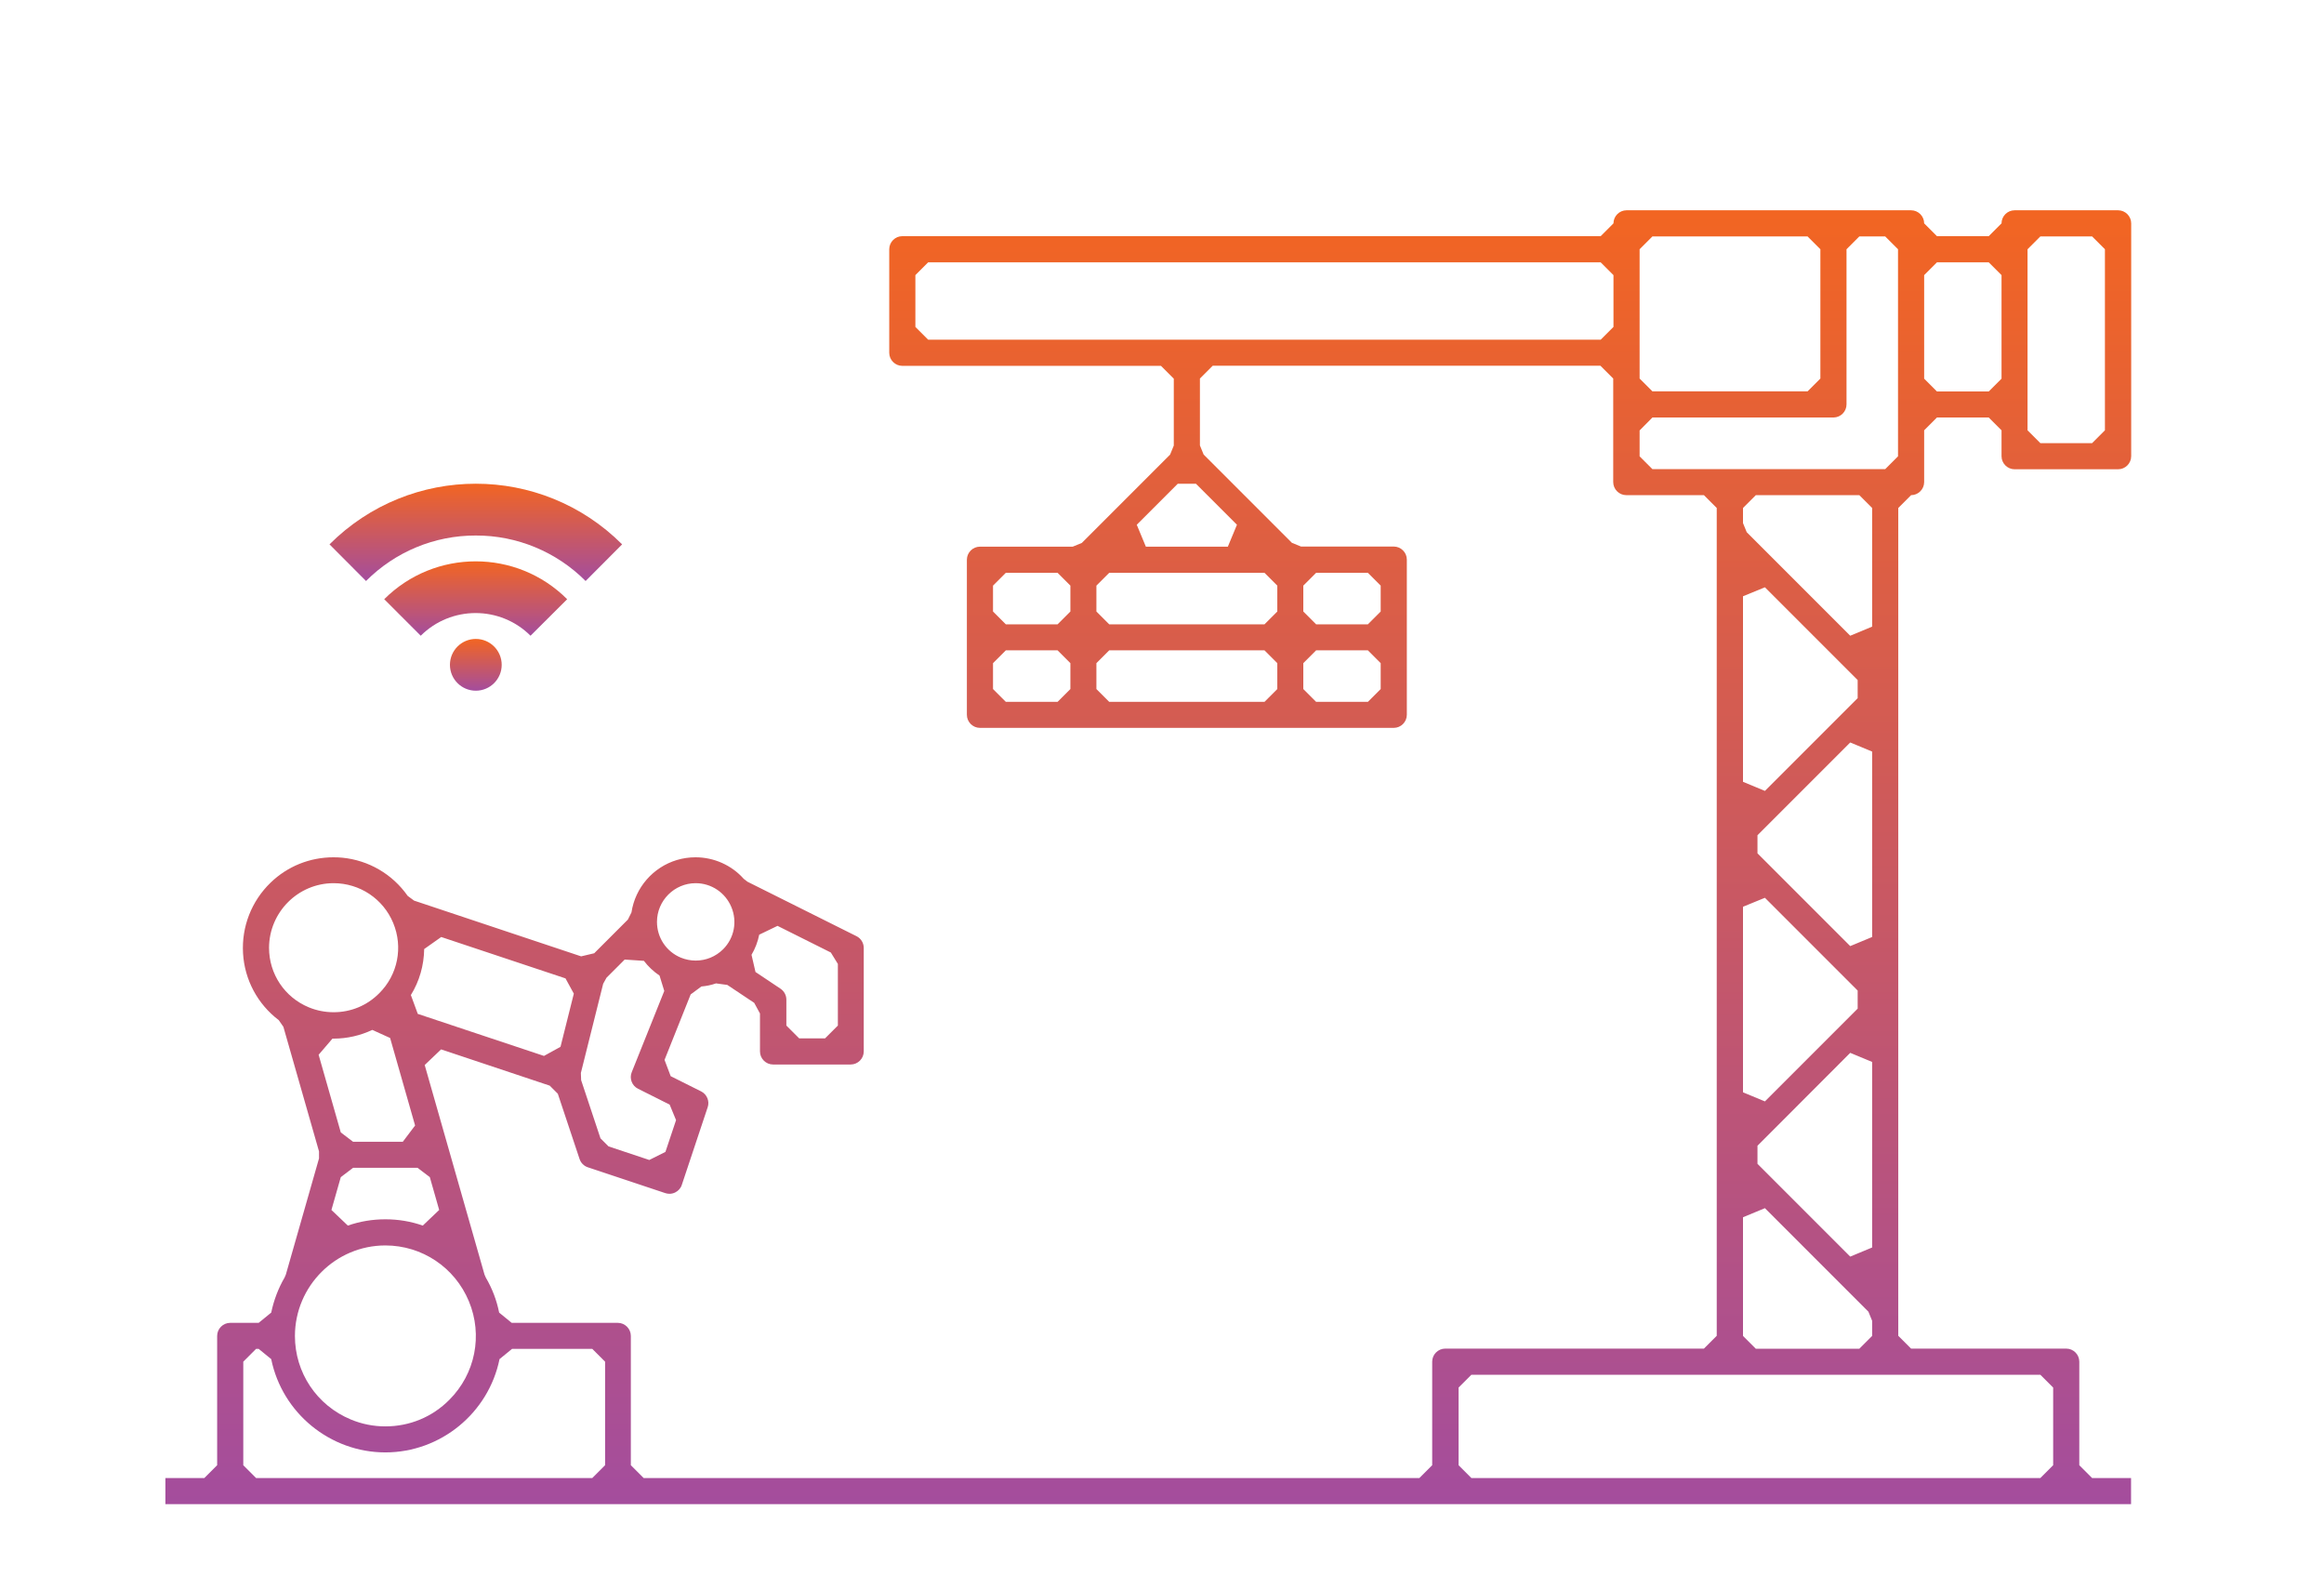 <?xml version="1.0" encoding="utf-8"?>
<!-- Generator: Adobe Illustrator 24.0.2, SVG Export Plug-In . SVG Version: 6.00 Build 0)  -->
<svg version="1.0" id="Layer_1" xmlns="http://www.w3.org/2000/svg" xmlns:xlink="http://www.w3.org/1999/xlink" x="0px" y="0px"
	 viewBox="0 0 181.4 124.05" enable-background="new 0 0 181.4 124.05" xml:space="preserve">
<linearGradient id="SVGID_1_" gradientUnits="userSpaceOnUse" x1="37.136" y1="49.619" x2="37.136" y2="43.808">
	<stop  offset="0" style="stop-color:#A44D9D"/>
	<stop  offset="1" style="stop-color:#F26522"/>
</linearGradient>
<path fill="url(#SVGID_1_)" d="M44.27,46.76c-3.94-3.94-10.33-3.94-14.28,0l2.85,2.85c2.37-2.36,6.2-2.36,8.57,0L44.27,46.76z"/>
<linearGradient id="SVGID_2_" gradientUnits="userSpaceOnUse" x1="37.136" y1="45.337" x2="37.136" y2="37.752">
	<stop  offset="0" style="stop-color:#A44D9D"/>
	<stop  offset="1" style="stop-color:#F26522"/>
</linearGradient>
<path fill="url(#SVGID_2_)" d="M48.56,42.48c-6.31-6.31-16.53-6.31-22.84,0l2.85,2.86c2.27-2.28,5.35-3.56,8.57-3.55
	c3.21-0.01,6.3,1.27,8.57,3.55L48.56,42.48z"/>
<linearGradient id="SVGID_3_" gradientUnits="userSpaceOnUse" x1="37.136" y1="53.902" x2="37.136" y2="49.865">
	<stop  offset="0" style="stop-color:#A44D9D"/>
	<stop  offset="1" style="stop-color:#F26522"/>
</linearGradient>
<circle fill="url(#SVGID_3_)" cx="37.14" cy="51.88" r="2.02"/>
<linearGradient id="SVGID_4_" gradientUnits="userSpaceOnUse" x1="89.621" y1="117.376" x2="89.621" y2="16.416">
	<stop  offset="0" style="stop-color:#A44D9D"/>
	<stop  offset="1" style="stop-color:#F26522"/>
</linearGradient>
<path fill="url(#SVGID_4_)" d="M12.91,117.38v-2.04h3.04l1-1v-10.09c0-0.56,0.46-1.02,1.02-1.02h2.22l0.98-0.8
	c0.2-0.96,0.55-1.89,1.04-2.73l0.1-0.23l2.59-9.07v-0.55l-2.78-9.72l-0.36-0.52c-1.65-1.25-2.67-3.15-2.79-5.22
	c-0.12-2.07,0.66-4.07,2.15-5.51c1.32-1.28,3.07-1.98,4.91-1.98c0.23,0,0.45,0.01,0.68,0.03c2.06,0.2,3.92,1.28,5.11,2.98l0.5,0.37
	l13.04,4.35l1.02-0.24l2.63-2.63l0.28-0.56c0.29-1.93,1.68-3.53,3.55-4.09c0.47-0.14,0.96-0.21,1.45-0.21
	c1.43,0,2.81,0.61,3.76,1.68l0.3,0.23l8.51,4.25c0.34,0.17,0.56,0.53,0.56,0.91v8.08c0,0.56-0.46,1.02-1.02,1.02h-6.06
	c-0.56,0-1.02-0.46-1.02-1.02v-2.96l-0.45-0.83l-2.1-1.4l-0.88-0.12c-0.37,0.13-0.76,0.21-1.14,0.24l-0.84,0.62l-2.04,5.11
	l0.48,1.27l2.38,1.19c0.45,0.23,0.67,0.76,0.51,1.23l-2.02,6.06c-0.08,0.26-0.27,0.47-0.51,0.59c-0.14,0.07-0.3,0.11-0.45,0.11
	c-0.11,0-0.22-0.02-0.32-0.05l-6.06-2.02c-0.3-0.1-0.54-0.34-0.64-0.64l-1.7-5.1l-0.63-0.63l-8.48-2.83l-1.28,1.22l4.67,16.36
	l0.1,0.23c0.5,0.85,0.85,1.77,1.04,2.73l0.98,0.8h8.28c0.56,0,1.02,0.46,1.02,1.02v10.09l1,1h60.55l1-1v-8.08
	c0-0.56,0.46-1.02,1.02-1.02h20.19l1-1v-64.6l-1-1h-6.06c-0.56,0-1.02-0.46-1.02-1.02v-8.08l-1-1H94.66l-1,1v5.22l0.29,0.71
	l6.89,6.89l0.71,0.29h7.24c0.56,0,1.02,0.46,1.02,1.02v12.11c0,0.56-0.46,1.02-1.02,1.02h-32.3c-0.56,0-1.02-0.46-1.02-1.02V43.68
	c0-0.56,0.46-1.02,1.02-1.02h7.24l0.71-0.29l6.89-6.89l0.29-0.71v-5.22l-1-1H70.43c-0.56,0-1.02-0.46-1.02-1.02v-8.08
	c0-0.56,0.46-1.02,1.02-1.02h54.51l1-1c0-0.56,0.46-1.02,1.02-1.02h22.21c0.56,0,1.02,0.46,1.02,1.02l1,1h4.04l1-1
	c0-0.56,0.46-1.02,1.02-1.02h8.08c0.56,0,1.02,0.46,1.02,1.02V35.6c0,0.56-0.46,1.02-1.02,1.02h-8.08c-0.56,0-1.02-0.46-1.02-1.02
	v-2.02l-1-1h-4.04l-1,1v4.04c0,0.56-0.46,1.02-1.02,1.02l-1,1v64.6l1,1h12.11c0.56,0,1.02,0.46,1.02,1.02v8.08l1,1h3.04v2.04H12.91z
	 M113.85,108.28v6.06l1,1h44.41l1-1v-6.06l-1-1h-44.41L113.85,108.28z M46.23,115.34l1-1v-8.08l-1-1h-6.26l-0.98,0.8
	c-0.86,4.22-4.61,7.28-8.91,7.28c-4.3,0-8.05-3.06-8.91-7.28l-0.98-0.8h-0.2l-1,1v8.08l1,1h10.09H46.23z M30.08,97.19
	c-3.89,0-7.05,3.17-7.06,7.06c0,2.87,1.71,5.42,4.36,6.52c0.86,0.36,1.77,0.54,2.7,0.54c1.89,0,3.66-0.73,4.99-2.07
	c2.03-2.03,2.63-5.04,1.53-7.69C35.5,98.9,32.94,97.19,30.08,97.19L30.08,97.19z M136.05,94.99v9.26l1,1h8.08l1-1v-1.18l-0.29-0.71
	l-8.08-8.08L136.05,94.99z M137.18,89.41v1.41l7.24,7.24l1.71-0.71V82.87l-1.71-0.71L137.18,89.41z M30.08,95.15
	c1,0,1.98,0.16,2.92,0.49l1.28-1.22l-0.73-2.56l-0.96-0.73h-5.03l-0.96,0.73l-0.73,2.56l1.28,1.22
	C28.1,95.31,29.08,95.15,30.08,95.15z M47.34,76.3l-0.26,0.47l-1.74,6.96l0.02,0.56l1.51,4.54l0.63,0.63l3.18,1.06l1.26-0.63
	l0.83-2.48l-0.5-1.21l-2.47-1.24c-0.47-0.23-0.69-0.8-0.49-1.29l2.54-6.34l-0.37-1.2c-0.47-0.32-0.88-0.7-1.22-1.15l-1.5-0.1
	L47.34,76.3z M24.87,82.31l1.73,6.06l0.96,0.73h3.88l0.96-1.27l-1.95-6.83l-1.39-0.63c-0.93,0.44-1.97,0.68-3.01,0.68l-0.1,0
	L24.87,82.31z M136.05,70.76v14.48l1.71,0.71l7.24-7.24v-1.41l-7.24-7.24L136.05,70.76z M33.11,74.06
	c-0.02,1.27-0.37,2.51-1.04,3.59l0.54,1.47l9.85,3.28l1.29-0.71l1.04-4.15l-0.65-1.19l-9.7-3.23L33.11,74.06z M59.26,72.94
	c-0.11,0.55-0.31,1.08-0.6,1.57l0.31,1.34l1.96,1.31c0.28,0.19,0.45,0.51,0.45,0.85v2.02l1,1h2.02l1-1v-4.81l-0.55-0.89l-4.16-2.08
	L59.26,72.94z M26.04,68.92c-2.77,0-5.03,2.26-5.04,5.04c0,2.05,1.22,3.87,3.11,4.65c0.61,0.25,1.26,0.38,1.93,0.38
	c1.35,0,2.61-0.52,3.56-1.48c1.45-1.44,1.88-3.6,1.09-5.49C29.91,70.14,28.08,68.92,26.04,68.92L26.04,68.92z M54.3,68.92
	c-1.66,0-3.02,1.36-3.02,3.02c0,1.23,0.73,2.32,1.86,2.79c0.37,0.15,0.76,0.23,1.16,0.23c0.81,0,1.56-0.31,2.14-0.88
	c0.87-0.87,1.12-2.16,0.65-3.29C56.62,69.66,55.53,68.92,54.3,68.92L54.3,68.92z M137.18,65.18v1.41l7.24,7.24l1.71-0.71V58.65
	l-1.71-0.71L137.18,65.18z M136.05,46.53v14.48l1.71,0.71l7.24-7.24v-1.41l-7.24-7.24L136.05,46.53z M101.73,51.75v2.02l1,1h4.04
	l1-1v-2.02l-1-1h-4.04L101.73,51.75z M85.58,51.75v2.02l1,1H98.7l1-1v-2.02l-1-1H86.58L85.58,51.75z M77.51,51.75v2.02l1,1h4.04l1-1
	v-2.02l-1-1h-4.04L77.51,51.75z M136.05,39.64v1.18l0.29,0.71l8.08,8.08l1.71-0.71v-9.26l-1-1h-8.08L136.05,39.64z M101.73,45.7
	v2.02l1,1h4.04l1-1V45.7l-1-1h-4.04L101.73,45.7z M85.58,45.7v2.02l1,1H98.7l1-1V45.7l-1-1H86.58L85.58,45.7z M77.51,45.7v2.02l1,1
	h4.04l1-1V45.7l-1-1h-4.04L77.51,45.7z M91.93,37.75l-3.2,3.2l0.71,1.71h6.4l0.71-1.71l-3.2-3.2H91.93z M127.98,33.59v2.02l1,1
	h18.17l1-1V19.45l-1-1h-2.02l-1,1v12.11c0,0.56-0.46,1.02-1.02,1.02h-14.13L127.98,33.59z M158.26,19.45v14.13l1,1h4.04l1-1V19.45
	l-1-1h-4.04L158.26,19.45z M150.19,21.47v8.08l1,1h4.04l1-1v-8.08l-1-1h-4.04L150.19,21.47z M127.98,19.45v10.09l1,1h12.11l1-1
	V19.45l-1-1h-12.11L127.98,19.45z M71.45,21.47v4.04l1,1h52.49l1-1v-4.04l-1-1H72.45L71.45,21.47z"/>
</svg>
